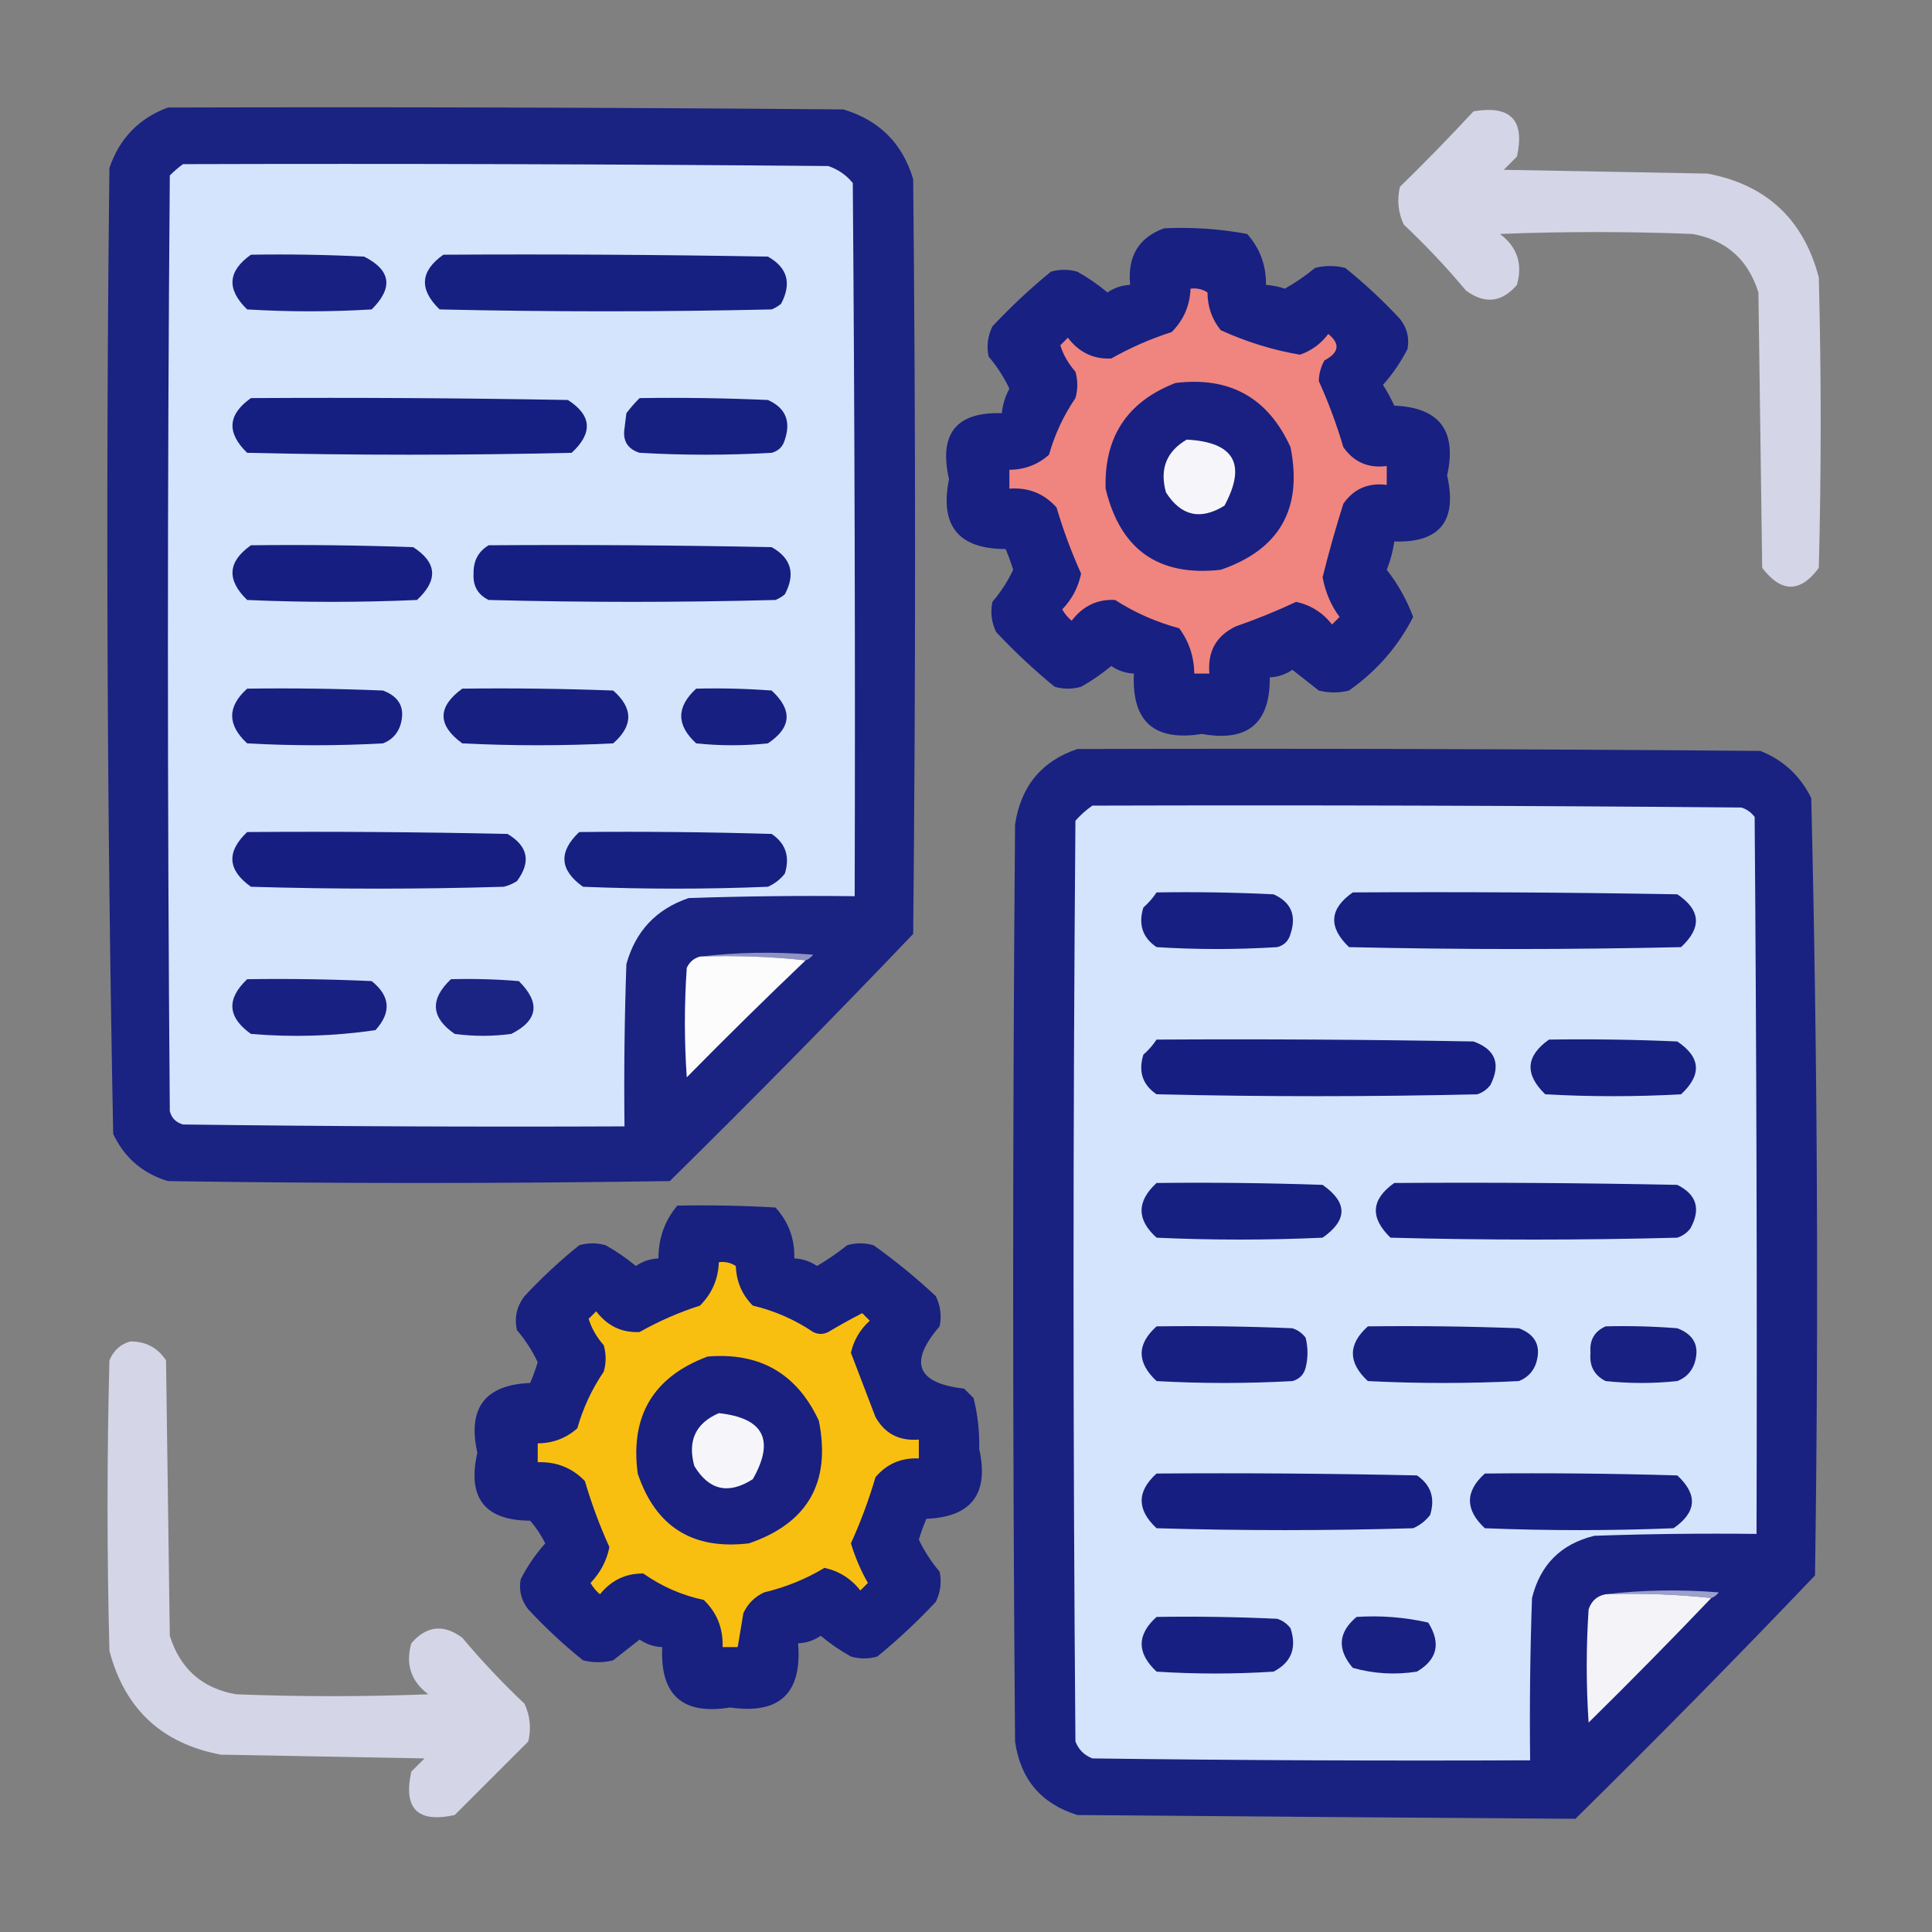 <?xml version="1.0" encoding="UTF-8"?>
<!DOCTYPE svg PUBLIC "-//W3C//DTD SVG 1.1//EN" "http://www.w3.org/Graphics/SVG/1.1/DTD/svg11.dtd">
<svg xmlns="http://www.w3.org/2000/svg" version="1.1" width="512px" height="512px" style="shape-rendering:geometricPrecision; text-rendering:geometricPrecision; image-rendering:optimizeQuality; fill-rule:evenodd; clip-rule:evenodd" xmlns:xlink="http://www.w3.org/1999/xlink">
<rect width="100%" height="100%" fill="#808080" stroke="none"/>
<g><path style="opacity:0.98" fill="#182082" d="M 44.5,28.5 C 104.168,28.333 163.834,28.5 223.5,29C 233.026,31.86 239.193,38.026 242,47.5C 242.667,114.167 242.667,180.833 242,247.5C 220.916,269.585 199.416,291.418 177.5,313C 133.167,313.667 88.833,313.667 44.5,313C 37.819,310.987 32.986,306.82 30,300.5C 28.341,215.223 28.008,129.89 29,44.5C 31.685,36.65 36.852,31.317 44.5,28.5 Z"/></g>
<g><path style="opacity:0.987" fill="#d4d6e8" d="M 390.5,29.5 C 400.33,27.829 404.163,31.829 402,41.5C 400.833,42.667 399.667,43.833 398.5,45C 416.5,45.333 434.5,45.667 452.5,46C 468.112,48.945 477.946,58.112 482,73.5C 482.667,99.167 482.667,124.833 482,150.5C 477.092,157.131 472.092,157.131 467,150.5C 466.667,126.167 466.333,101.833 466,77.5C 463.275,68.773 457.442,63.606 448.5,62C 431.5,61.333 414.5,61.333 397.5,62C 402.081,65.438 403.581,69.938 402,75.5C 397.994,80.166 393.494,80.666 388.5,77C 383.366,70.865 377.866,65.031 372,59.5C 370.517,56.298 370.183,52.964 371,49.5C 377.703,42.965 384.203,36.298 390.5,29.5 Z"/></g>
<g><path style="opacity:1" fill="#d4e4fd" d="M 48.5,43.5 C 105.501,43.333 162.501,43.5 219.5,44C 222.102,44.883 224.269,46.383 226,48.5C 226.5,111.499 226.667,174.499 226.5,237.5C 211.83,237.333 197.163,237.5 182.5,238C 173.93,240.904 168.43,246.737 166,255.5C 165.5,269.829 165.333,284.163 165.5,298.5C 126.499,298.667 87.499,298.5 48.5,298C 46.667,297.5 45.5,296.333 45,294.5C 44.333,211.833 44.333,129.167 45,46.5C 46.145,45.364 47.312,44.364 48.5,43.5 Z"/></g>
<g><path style="opacity:0.982" fill="#171f81" d="M 308.5,60.5 C 315.906,60.152 323.239,60.652 330.5,62C 333.893,65.789 335.56,70.289 335.5,75.5C 337.199,75.62 338.865,75.954 340.5,76.5C 343.301,74.927 345.968,73.094 348.5,71C 351.167,70.333 353.833,70.333 356.5,71C 361.634,75.133 366.468,79.633 371,84.5C 372.885,86.914 373.552,89.581 373,92.5C 371.254,95.92 369.087,99.087 366.5,102C 367.627,103.753 368.627,105.587 369.5,107.5C 381.483,107.995 386.15,114.162 383.5,126C 386.255,138.047 381.588,143.881 369.5,143.5C 369.145,146.067 368.479,148.567 367.5,151C 370.489,154.817 372.822,158.983 374.5,163.5C 370.485,171.354 364.818,177.854 357.5,183C 354.833,183.667 352.167,183.667 349.5,183C 347.167,181.167 344.833,179.333 342.5,177.5C 340.677,178.747 338.677,179.414 336.5,179.5C 336.634,191.692 330.634,196.692 318.5,194.5C 305.878,196.542 299.878,191.209 300.5,178.5C 298.323,178.414 296.323,177.747 294.5,176.5C 292.007,178.58 289.341,180.414 286.5,182C 284.167,182.667 281.833,182.667 279.5,182C 274.032,177.533 268.865,172.7 264,167.5C 262.75,164.923 262.416,162.257 263,159.5C 265.213,156.905 267.047,154.072 268.5,151C 267.932,149.128 267.265,147.295 266.5,145.5C 253.993,145.489 248.993,139.322 251.5,127C 248.745,114.953 253.412,109.119 265.5,109.5C 265.724,107.213 266.391,105.047 267.5,103C 266.047,99.928 264.213,97.095 262,94.5C 261.416,91.743 261.75,89.077 263,86.5C 267.865,81.3 273.032,76.467 278.5,72C 280.833,71.333 283.167,71.333 285.5,72C 288.341,73.586 291.007,75.42 293.5,77.5C 295.323,76.253 297.323,75.586 299.5,75.5C 298.76,67.941 301.76,62.941 308.5,60.5 Z"/></g>
<g><path style="opacity:1" fill="#182182" d="M 66.5,67.5 C 76.506,67.334 86.506,67.5 96.5,68C 103.616,71.598 104.282,76.264 98.5,82C 87.5,82.667 76.5,82.667 65.5,82C 60.003,76.683 60.336,71.85 66.5,67.5 Z"/></g>
<g><path style="opacity:1" fill="#162081" d="M 117.5,67.5 C 146.169,67.333 174.835,67.5 203.5,68C 208.689,70.913 209.856,75.08 207,80.5C 206.25,81.126 205.416,81.626 204.5,82C 175.167,82.667 145.833,82.667 116.5,82C 111.003,76.683 111.336,71.85 117.5,67.5 Z"/></g>
<g><path style="opacity:1" fill="#ef857e" d="M 315.5,76.5 C 317.144,76.287 318.644,76.62 320,77.5C 320.012,81.273 321.179,84.606 323.5,87.5C 330.299,90.602 337.299,92.768 344.5,94C 347.562,92.939 350.062,91.106 352,88.5C 355.232,91.114 354.899,93.448 351,95.5C 350.042,97.199 349.542,99.033 349.5,101C 352.052,106.62 354.219,112.454 356,118.5C 358.783,122.473 362.616,124.139 367.5,123.5C 367.5,125.167 367.5,126.833 367.5,128.5C 362.58,127.881 358.747,129.547 356,133.5C 353.96,139.952 352.127,146.452 350.5,153C 351.265,157.008 352.765,160.508 355,163.5C 354.333,164.167 353.667,164.833 353,165.5C 350.555,162.36 347.388,160.36 343.5,159.5C 338.275,161.946 332.942,164.113 327.5,166C 322.321,168.469 319.988,172.636 320.5,178.5C 319.167,178.5 317.833,178.5 316.5,178.5C 316.428,173.999 315.095,169.999 312.5,166.5C 306.425,164.866 300.758,162.366 295.5,159C 290.823,158.752 286.99,160.585 284,164.5C 282.978,163.646 282.145,162.646 281.5,161.5C 284.111,158.776 285.778,155.609 286.5,152C 283.96,146.387 281.793,140.554 280,134.5C 276.716,130.796 272.55,129.129 267.5,129.5C 267.5,127.833 267.5,126.167 267.5,124.5C 271.569,124.464 275.069,123.131 278,120.5C 279.524,115.118 281.858,110.118 285,105.5C 285.667,103.167 285.667,100.833 285,98.5C 283.081,96.309 281.747,93.975 281,91.5C 281.667,90.833 282.333,90.167 283,89.5C 285.99,93.415 289.823,95.248 294.5,95C 299.599,92.117 304.933,89.783 310.5,88C 313.669,84.828 315.336,80.995 315.5,76.5 Z"/></g>
<g><path style="opacity:1" fill="#1a2081" d="M 311.5,101.5 C 325.87,99.718 336.037,105.384 342,118.5C 345.265,134.812 339.098,145.646 323.5,151C 307.049,152.851 296.882,145.684 293,129.5C 292.582,115.762 298.748,106.428 311.5,101.5 Z"/></g>
<g><path style="opacity:1" fill="#151f81" d="M 66.5,105.5 C 94.502,105.333 122.502,105.5 150.5,106C 156.84,110.084 157.173,114.75 151.5,120C 122.833,120.667 94.167,120.667 65.5,120C 60.003,114.683 60.336,109.85 66.5,105.5 Z"/></g>
<g><path style="opacity:1" fill="#162081" d="M 169.5,105.5 C 180.838,105.333 192.172,105.5 203.5,106C 208.143,108.072 209.643,111.572 208,116.5C 207.5,118.333 206.333,119.5 204.5,120C 192.833,120.667 181.167,120.667 169.5,120C 166.317,118.982 164.984,116.815 165.5,113.5C 165.667,112.167 165.833,110.833 166,109.5C 167.102,108.051 168.269,106.718 169.5,105.5 Z"/></g>
<g><path style="opacity:1" fill="#f6f6fa" d="M 314.5,116.5 C 327.08,117.166 330.414,122.999 324.5,134C 318.163,137.933 312.997,136.766 309,130.5C 307.268,124.314 309.101,119.647 314.5,116.5 Z"/></g>
<g><path style="opacity:1" fill="#161f81" d="M 66.5,144.5 C 80.837,144.333 95.171,144.5 109.5,145C 115.84,149.084 116.173,153.75 110.5,159C 95.5,159.667 80.5,159.667 65.5,159C 60.003,153.683 60.336,148.85 66.5,144.5 Z"/></g>
<g><path style="opacity:1" fill="#151f81" d="M 129.5,144.5 C 154.502,144.333 179.502,144.5 204.5,145C 209.689,147.913 210.856,152.08 208,157.5C 207.25,158.126 206.416,158.626 205.5,159C 180.167,159.667 154.833,159.667 129.5,159C 126.634,157.607 125.301,155.274 125.5,152C 125.43,148.634 126.763,146.134 129.5,144.5 Z"/></g>
<g><path style="opacity:1" fill="#172081" d="M 65.5,182.5 C 77.505,182.333 89.505,182.5 101.5,183C 106.038,184.713 107.538,187.88 106,192.5C 105.167,194.667 103.667,196.167 101.5,197C 89.5,197.667 77.5,197.667 65.5,197C 60.202,192.092 60.202,187.258 65.5,182.5 Z"/></g>
<g><path style="opacity:1" fill="#172081" d="M 122.5,182.5 C 135.837,182.333 149.171,182.5 162.5,183C 167.833,187.667 167.833,192.333 162.5,197C 149.167,197.667 135.833,197.667 122.5,197C 115.899,192.171 115.899,187.338 122.5,182.5 Z"/></g>
<g><path style="opacity:1" fill="#172081" d="M 184.5,182.5 C 191.175,182.334 197.842,182.5 204.5,183C 210.092,188.167 209.759,192.833 203.5,197C 197.167,197.667 190.833,197.667 184.5,197C 179.214,192.169 179.214,187.335 184.5,182.5 Z"/></g>
<g><path style="opacity:0.979" fill="#172081" d="M 285.5,198.5 C 345.834,198.333 406.168,198.5 466.5,199C 472.583,201.415 477.083,205.582 480,211.5C 481.657,280.109 481.99,348.776 481,417.5C 460.195,439.305 439.029,460.805 417.5,482C 373.521,481.71 329.521,481.377 285.5,481C 275.913,478.012 270.413,471.512 269,461.5C 268.333,380.5 268.333,299.5 269,218.5C 270.538,208.354 276.038,201.687 285.5,198.5 Z"/></g>
<g><path style="opacity:1" fill="#d4e4fd" d="M 289.5,213.5 C 346.834,213.333 404.168,213.5 461.5,214C 462.931,214.465 464.097,215.299 465,216.5C 465.5,279.832 465.667,343.166 465.5,406.5C 451.163,406.333 436.829,406.5 422.5,407C 413.667,409.167 408.167,414.667 406,423.5C 405.5,437.829 405.333,452.163 405.5,466.5C 366.832,466.667 328.165,466.5 289.5,466C 287.333,465.167 285.833,463.667 285,461.5C 284.333,380.167 284.333,298.833 285,217.5C 286.397,215.93 287.897,214.596 289.5,213.5 Z"/></g>
<g><path style="opacity:1" fill="#161f81" d="M 65.5,220.5 C 88.502,220.333 111.502,220.5 134.5,221C 139.949,224.243 140.782,228.41 137,233.5C 135.933,234.191 134.766,234.691 133.5,235C 111.167,235.667 88.833,235.667 66.5,235C 60.292,230.58 59.958,225.747 65.5,220.5 Z"/></g>
<g><path style="opacity:1" fill="#162081" d="M 153.5,220.5 C 170.503,220.333 187.503,220.5 204.5,221C 208.212,223.513 209.378,227.013 208,231.5C 206.786,233.049 205.286,234.215 203.5,235C 187.167,235.667 170.833,235.667 154.5,235C 148.292,230.58 147.958,225.747 153.5,220.5 Z"/></g>
<g><path style="opacity:1" fill="#172082" d="M 306.5,236.5 C 316.839,236.334 327.172,236.5 337.5,237C 342.143,239.072 343.643,242.572 342,247.5C 341.5,249.333 340.333,250.5 338.5,251C 327.833,251.667 317.167,251.667 306.5,251C 302.788,248.487 301.622,244.987 303,240.5C 304.376,239.295 305.542,237.962 306.5,236.5 Z"/></g>
<g><path style="opacity:1" fill="#162081" d="M 358.5,236.5 C 387.169,236.333 415.835,236.5 444.5,237C 450.729,241.171 451.062,245.837 445.5,251C 416.167,251.667 386.833,251.667 357.5,251C 351.954,245.676 352.288,240.843 358.5,236.5 Z"/></g>
<g><path style="opacity:1" fill="#8f93c2" d="M 185.5,253.5 C 195.325,252.342 205.325,252.175 215.5,253C 214.956,253.717 214.289,254.217 213.5,254.5C 204.348,253.506 195.015,253.173 185.5,253.5 Z"/></g>
<g><path style="opacity:1" fill="#fcfcfd" d="M 185.5,253.5 C 195.015,253.173 204.348,253.506 213.5,254.5C 202.895,264.604 192.395,274.937 182,285.5C 181.333,275.833 181.333,266.167 182,256.5C 182.72,254.944 183.887,253.944 185.5,253.5 Z"/></g>
<g><path style="opacity:1" fill="#182182" d="M 65.5,259.5 C 76.505,259.333 87.505,259.5 98.5,260C 103.436,263.958 103.769,268.291 99.5,273C 88.573,274.597 77.573,274.931 66.5,274C 60.292,269.58 59.958,264.747 65.5,259.5 Z"/></g>
<g><path style="opacity:1" fill="#1b2383" d="M 119.5,259.5 C 125.509,259.334 131.509,259.501 137.5,260C 143.282,265.736 142.616,270.402 135.5,274C 130.5,274.667 125.5,274.667 120.5,274C 114.205,269.663 113.872,264.829 119.5,259.5 Z"/></g>
<g><path style="opacity:1" fill="#161f81" d="M 306.5,275.5 C 334.502,275.333 362.502,275.5 390.5,276C 396.292,278.09 397.792,281.924 395,287.5C 394.097,288.701 392.931,289.535 391.5,290C 363.167,290.667 334.833,290.667 306.5,290C 302.788,287.487 301.622,283.987 303,279.5C 304.376,278.295 305.542,276.962 306.5,275.5 Z"/></g>
<g><path style="opacity:1" fill="#162081" d="M 410.5,275.5 C 421.838,275.333 433.172,275.5 444.5,276C 450.729,280.171 451.062,284.837 445.5,290C 433.5,290.667 421.5,290.667 409.5,290C 404.003,284.683 404.336,279.85 410.5,275.5 Z"/></g>
<g><path style="opacity:1" fill="#162081" d="M 306.5,313.5 C 321.17,313.333 335.837,313.5 350.5,314C 357.167,318.667 357.167,323.333 350.5,328C 335.833,328.667 321.167,328.667 306.5,328C 301.203,323.215 301.203,318.382 306.5,313.5 Z"/></g>
<g><path style="opacity:1" fill="#161f81" d="M 369.5,313.5 C 394.502,313.333 419.502,313.5 444.5,314C 449.626,316.553 450.793,320.386 448,325.5C 447.097,326.701 445.931,327.535 444.5,328C 419.167,328.667 393.833,328.667 368.5,328C 363.003,322.683 363.336,317.85 369.5,313.5 Z"/></g>
<g><path style="opacity:0.981" fill="#171f80" d="M 179.5,319.5 C 188.173,319.334 196.84,319.5 205.5,320C 208.963,323.769 210.63,328.269 210.5,333.5C 212.677,333.586 214.677,334.253 216.5,335.5C 219.304,333.862 221.971,332.029 224.5,330C 226.833,329.333 229.167,329.333 231.5,330C 237.291,334.122 242.791,338.622 248,343.5C 249.25,346.077 249.584,348.743 249,351.5C 240.746,361.071 242.913,366.571 255.5,368C 256.333,368.833 257.167,369.667 258,370.5C 259.107,374.888 259.607,379.388 259.5,384C 262.15,395.838 257.483,402.005 245.5,402.5C 244.735,404.295 244.068,406.128 243.5,408C 244.953,411.072 246.787,413.905 249,416.5C 249.584,419.257 249.25,421.923 248,424.5C 243.135,429.7 237.968,434.533 232.5,439C 230.167,439.667 227.833,439.667 225.5,439C 222.659,437.414 219.993,435.58 217.5,433.5C 215.677,434.747 213.677,435.414 211.5,435.5C 212.603,448.731 206.603,454.397 193.5,452.5C 180.889,454.554 174.889,449.22 175.5,436.5C 173.323,436.414 171.323,435.747 169.5,434.5C 167.167,436.333 164.833,438.167 162.5,440C 159.833,440.667 157.167,440.667 154.5,440C 149.366,435.867 144.532,431.367 140,426.5C 138.115,424.086 137.448,421.419 138,418.5C 139.746,415.08 141.913,411.913 144.5,409C 143.415,406.828 142.081,404.828 140.5,403C 128.447,402.931 123.781,396.931 126.5,385C 123.85,373.162 128.517,366.995 140.5,366.5C 141.265,364.705 141.932,362.872 142.5,361C 141.047,357.928 139.213,355.095 137,352.5C 136.257,349.217 136.924,346.217 139,343.5C 143.532,338.633 148.366,334.133 153.5,330C 155.833,329.333 158.167,329.333 160.5,330C 163.341,331.586 166.007,333.42 168.5,335.5C 170.323,334.253 172.323,333.586 174.5,333.5C 174.489,328.144 176.156,323.477 179.5,319.5 Z"/></g>
<g><path style="opacity:1" fill="#f8bf11" d="M 190.5,334.5 C 192.144,334.286 193.644,334.62 195,335.5C 195.152,339.634 196.652,343.134 199.5,346C 205.27,347.367 210.604,349.7 215.5,353C 216.833,353.667 218.167,353.667 219.5,353C 222.613,351.146 225.613,349.48 228.5,348C 229.167,348.667 229.833,349.333 230.5,350C 227.914,352.345 226.247,355.178 225.5,358.5C 227.66,364.156 229.827,369.823 232,375.5C 234.462,379.926 238.296,381.926 243.5,381.5C 243.5,383.167 243.5,384.833 243.5,386.5C 238.799,386.293 234.965,387.96 232,391.5C 230.249,397.499 228.082,403.333 225.5,409C 226.679,412.834 228.179,416.334 230,419.5C 229.333,420.167 228.667,420.833 228,421.5C 225.555,418.36 222.388,416.36 218.5,415.5C 213.532,418.481 208.199,420.648 202.5,422C 200,423.167 198.167,425 197,427.5C 196.498,430.513 195.998,433.513 195.5,436.5C 194.167,436.5 192.833,436.5 191.5,436.5C 191.658,431.511 189.991,427.344 186.5,424C 180.678,422.755 175.345,420.422 170.5,417C 165.864,416.927 162.031,418.761 159,422.5C 157.978,421.646 157.145,420.646 156.5,419.5C 159.111,416.776 160.778,413.609 161.5,410C 158.948,404.38 156.781,398.546 155,392.5C 151.656,389.009 147.489,387.342 142.5,387.5C 142.5,385.833 142.5,384.167 142.5,382.5C 146.569,382.464 150.069,381.131 153,378.5C 154.524,373.118 156.858,368.118 160,363.5C 160.667,361.167 160.667,358.833 160,356.5C 158.081,354.309 156.747,351.976 156,349.5C 156.667,348.833 157.333,348.167 158,347.5C 160.942,351.389 164.775,353.222 169.5,353C 174.599,350.117 179.933,347.783 185.5,346C 188.669,342.828 190.336,338.995 190.5,334.5 Z"/></g>
<g><path style="opacity:1" fill="#172081" d="M 306.5,351.5 C 318.505,351.333 330.505,351.5 342.5,352C 343.931,352.465 345.097,353.299 346,354.5C 346.667,357.167 346.667,359.833 346,362.5C 345.5,364.333 344.333,365.5 342.5,366C 330.5,366.667 318.5,366.667 306.5,366C 301.235,361.076 301.235,356.242 306.5,351.5 Z"/></g>
<g><path style="opacity:1" fill="#162081" d="M 362.5,351.5 C 375.837,351.333 389.171,351.5 402.5,352C 407.038,353.713 408.538,356.88 407,361.5C 406.167,363.667 404.667,365.167 402.5,366C 389.167,366.667 375.833,366.667 362.5,366C 357.202,361.092 357.202,356.258 362.5,351.5 Z"/></g>
<g><path style="opacity:1" fill="#182182" d="M 425.5,351.5 C 431.842,351.334 438.175,351.5 444.5,352C 449.038,353.713 450.538,356.88 449,361.5C 448.167,363.667 446.667,365.167 444.5,366C 438.167,366.667 431.833,366.667 425.5,366C 422.484,364.471 421.151,361.971 421.5,358.5C 421.197,355.156 422.53,352.822 425.5,351.5 Z"/></g>
<g><path style="opacity:0.987" fill="#d4d6e8" d="M 34.5,355.5 C 38.585,355.459 41.752,357.125 44,360.5C 44.333,384.833 44.667,409.167 45,433.5C 47.725,442.227 53.558,447.394 62.5,449C 79.5,449.667 96.5,449.667 113.5,449C 108.919,445.562 107.419,441.062 109,435.5C 113.006,430.834 117.506,430.334 122.5,434C 127.634,440.135 133.134,445.969 139,451.5C 140.483,454.702 140.817,458.036 140,461.5C 133.5,468 127,474.5 120.5,481C 110.667,483.167 106.833,479.333 109,469.5C 110.167,468.333 111.333,467.167 112.5,466C 94.5,465.667 76.5,465.333 58.5,465C 42.888,462.055 33.054,452.888 29,437.5C 28.333,411.833 28.333,386.167 29,360.5C 30.107,357.887 31.94,356.22 34.5,355.5 Z"/></g>
<g><path style="opacity:1" fill="#192080" d="M 187.5,359.5 C 201.345,358.336 211.179,364.003 217,376.5C 220.265,392.812 214.098,403.646 198.5,409C 183.581,410.797 173.748,404.63 169,390.5C 166.972,375.216 173.139,364.882 187.5,359.5 Z"/></g>
<g><path style="opacity:1" fill="#f6f6fa" d="M 190.5,374.5 C 202.393,375.787 205.393,381.62 199.5,392C 193.058,396.124 187.892,394.957 184,388.5C 182.17,381.832 184.337,377.165 190.5,374.5 Z"/></g>
<g><path style="opacity:1" fill="#161f81" d="M 306.5,390.5 C 329.502,390.333 352.502,390.5 375.5,391C 379.212,393.513 380.378,397.013 379,401.5C 377.786,403.049 376.286,404.215 374.5,405C 351.833,405.667 329.167,405.667 306.5,405C 301.235,400.076 301.235,395.242 306.5,390.5 Z"/></g>
<g><path style="opacity:1" fill="#162081" d="M 393.5,390.5 C 410.503,390.333 427.503,390.5 444.5,391C 449.986,396.081 449.653,400.748 443.5,405C 426.833,405.667 410.167,405.667 393.5,405C 388.235,400.076 388.235,395.242 393.5,390.5 Z"/></g>
<g><path style="opacity:1" fill="#9ca0ca" d="M 425.5,422.5 C 435.325,421.342 445.325,421.175 455.5,422C 454.956,422.717 454.289,423.217 453.5,423.5C 444.348,422.506 435.015,422.173 425.5,422.5 Z"/></g>
<g><path style="opacity:1" fill="#f3f3f8" d="M 425.5,422.5 C 435.015,422.173 444.348,422.506 453.5,423.5C 442.869,434.632 432.035,445.632 421,456.5C 420.333,446.5 420.333,436.5 421,426.5C 421.748,424.249 423.248,422.916 425.5,422.5 Z"/></g>
<g><path style="opacity:1" fill="#172082" d="M 306.5,428.5 C 317.172,428.333 327.839,428.5 338.5,429C 339.931,429.465 341.097,430.299 342,431.5C 343.724,436.731 342.224,440.565 337.5,443C 327.167,443.667 316.833,443.667 306.5,443C 301.235,438.076 301.235,433.242 306.5,428.5 Z"/></g>
<g><path style="opacity:1" fill="#182182" d="M 359.5,428.5 C 365.952,428.084 372.285,428.584 378.5,430C 381.916,435.464 380.916,439.797 375.5,443C 369.719,443.903 364.053,443.57 358.5,442C 354.295,437.089 354.629,432.589 359.5,428.5 Z"/></g>
</svg>
